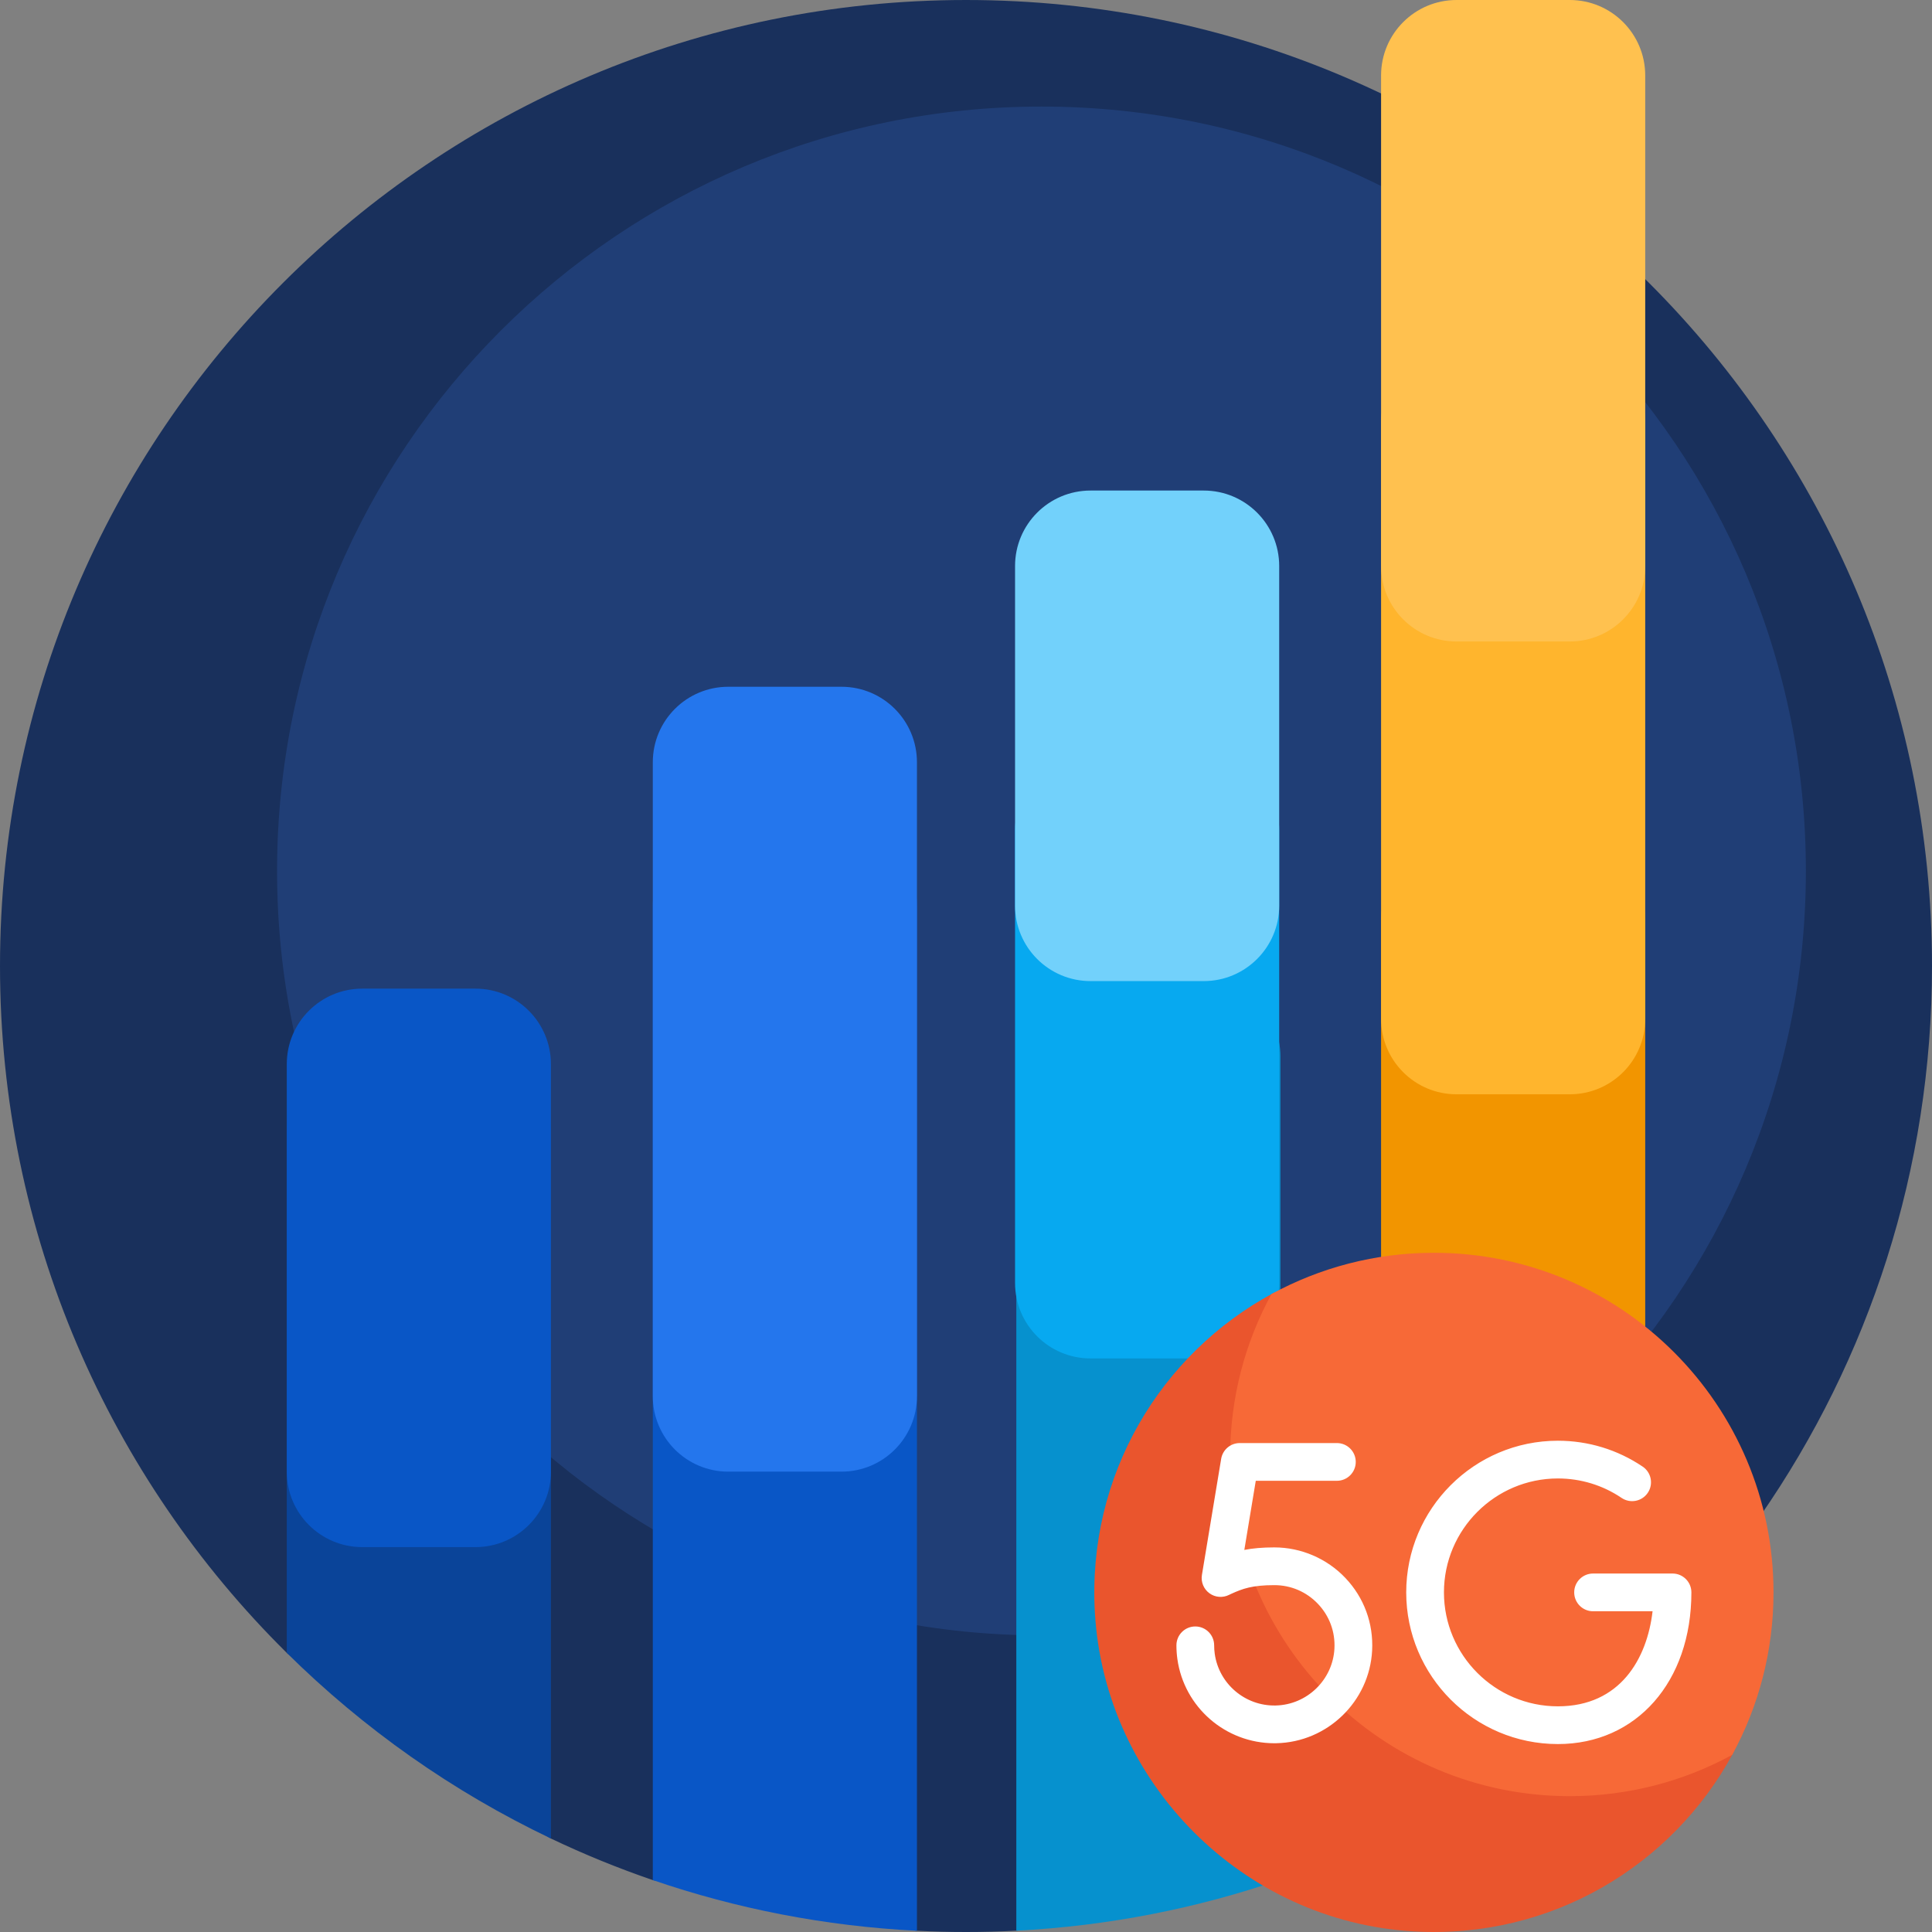 <svg id="Capa_1" enable-background="new 0 0 512 512" height="512" viewBox="0 0 512 512" width="512" xmlns="http://www.w3.org/2000/svg"><rect x="0" y="0" width="512" height="512" fill="#808080" stroke="none"/><g><path d="m512 256c0 108.202-67.128 200.725-162.01 238.195-2.262.893-3.548-10.238-5.841-9.408-19.563 7.083-40.236 11.849-61.687 13.968-4.019.397-9.057 12.695-13.128 12.904-4.417.226-8.862.341-13.334.341-4.36 0-8.694-.109-13-.324-3.987-.199-7.373-10.083-11.309-10.463-16.288-1.571-32.13-4.669-47.381-9.148-3.611-1.061-7.766 7.394-11.309 6.181-9.25-3.169-18.262-6.852-27-11.017-4.448-2.12-6.666-13.013-10.967-15.377-17.344-9.533-33.464-21.017-48.065-34.157-3.001-2.701-8.098 3.177-10.968.339-46.927-46.406-76.001-110.825-76.001-182.034 0-141.385 114.615-256 256-256s256 114.615 256 256z" fill="#19305c"/><path d="m478.574 230.815c0 111.879-90.696 202.574-202.574 202.574s-202.574-90.695-202.574-202.574 90.695-202.574 202.574-202.574 202.574 90.695 202.574 202.574z" fill="#203e76"/><path d="m339.333 280v218.13c-22.119 7.611-45.608 12.277-70 13.528v-231.658c0-11.046 8.954-20 20-20h30c11.046 0 20 8.954 20 20z" fill="#0691ce"/><path d="m319 360h-30c-11.046 0-20-8.954-20-20v-120c0-11.046 8.954-20 20-20h30c11.046 0 20 8.954 20 20v120c0 11.046-8.954 20-20 20z" fill="#07a9f0"/><path d="m319 260h-30c-11.046 0-20-8.954-20-20v-90c0-11.046 8.954-20 20-20h30c11.046 0 20 8.954 20 20v90c0 11.046-8.954 20-20 20z" fill="#72d1fb"/><path d="m243 240v271.675c-24.388-1.22-47.878-5.853-70-13.431v-258.244c0-11.046 8.954-20 20-20h30c11.046 0 20 8.954 20 20z" fill="#0956c6"/><path d="m223 390h-30c-11.046 0-20-8.954-20-20v-168c0-11.046 8.954-20 20-20h30c11.046 0 20 8.954 20 20v168c0 11.046-8.954 20-20 20z" fill="#2476ed"/><path d="m146 300v187.228c-26.067-12.423-49.703-29.124-70-49.195v-138.033c0-11.046 8.954-20 20-20h30c11.046 0 20 8.954 20 20z" fill="#0a4499"/><path d="m126 410h-30c-11.046 0-20-8.954-20-20v-108c0-11.046 8.954-20 20-20h30c11.046 0 20 8.954 20 20v108c0 11.046-8.954 20-20 20z" fill="#0956c6"/><path d="m416 420h-30c-11.046 0-20-8.954-20-20v-156c0-11.046 8.954-20 20-20h30c11.046 0 20 8.954 20 20v156c0 11.046-8.954 20-20 20z" fill="#f29500"/><path d="m416 290h-30c-11.046 0-20-8.954-20-20v-158c0-11.046 8.954-20 20-20h30c11.046 0 20 8.954 20 20v158c0 11.046-8.954 20-20 20z" fill="#ffb52d"/><path d="m416 170h-30c-11.046 0-20-8.954-20-20v-130c0-11.046 8.954-20 20-20h30c11.046 0 20 8.954 20 20v130c0 11.046-8.954 20-20 20z" fill="#ffc14f"/><path d="m452.664 456.061c5.022-1.059 8.996 4.17 6.555 8.684-16.006 29.601-48.117 49.216-84.59 47.098-45.215-2.626-81.847-39.257-84.473-84.473-2.118-36.473 17.497-68.585 47.098-84.59 4.514-2.441 9.744 1.533 8.684 6.555-1.616 7.659-2.258 15.677-1.789 23.918 2.575 45.287 39.31 82.022 84.597 84.597 8.242.469 16.26-.173 23.918-1.789z" fill="#ea552d"/><path d="m470 422c0 15.596-3.968 30.264-10.947 43.053-12.789 6.98-27.457 10.947-43.053 10.947-49.706 0-90-40.294-90-90 0-15.596 3.967-30.264 10.947-43.053 12.789-6.979 27.457-10.947 43.053-10.947 49.706 0 90 40.294 90 90z" fill="#f76937"/><path d="m412.854 462.194c-22.163 0-40.193-18.031-40.193-40.194s18.03-40.194 40.193-40.194c8.054 0 15.826 2.375 22.477 6.868 2.288 1.546 2.891 4.654 1.345 6.942-1.548 2.288-4.653 2.891-6.942 1.344-4.991-3.372-10.827-5.154-16.879-5.154-16.648 0-30.193 13.545-30.193 30.194s13.545 30.194 30.193 30.194c16.522 0 23.644-12.651 25.094-25.194h-15.769c-2.762 0-5-2.239-5-5s2.238-5 5-5h21.056c2.762 0 5 2.239 5 5-.001 23.666-14.549 40.194-35.382 40.194zm-74.608-.223c13.531-.273 24.68-11.065 25.381-24.57.373-7.192-2.146-14.023-7.096-19.236-4.88-5.139-11.738-8.087-18.818-8.087-3.174 0-5.717.232-7.956.668l3.035-18.32h21.495c2.762 0 5-2.239 5-5s-2.238-5-5-5h-25.734c-2.446 0-4.533 1.77-4.933 4.183l-5.099 30.771c-.309 1.861.463 3.733 1.984 4.848s3.548 1.275 5.228.419c.047-.024.28-.14.661-.312 2.937-1.322 5.468-2.257 11.318-2.257 4.414 0 8.521 1.766 11.566 4.973 3.042 3.204 4.591 7.406 4.361 11.832-.431 8.294-7.281 14.923-15.596 15.091-8.054.176-15.014-5.733-16.127-13.713-.102-.732-.153-1.483-.153-2.233 0-2.761-2.238-5-5-5s-5 2.239-5 5c0 1.209.084 2.424.249 3.613 1.79 12.82 12.789 22.336 25.702 22.336.178 0 .355-.002.532-.006z" fill="#fff"/></g></svg>